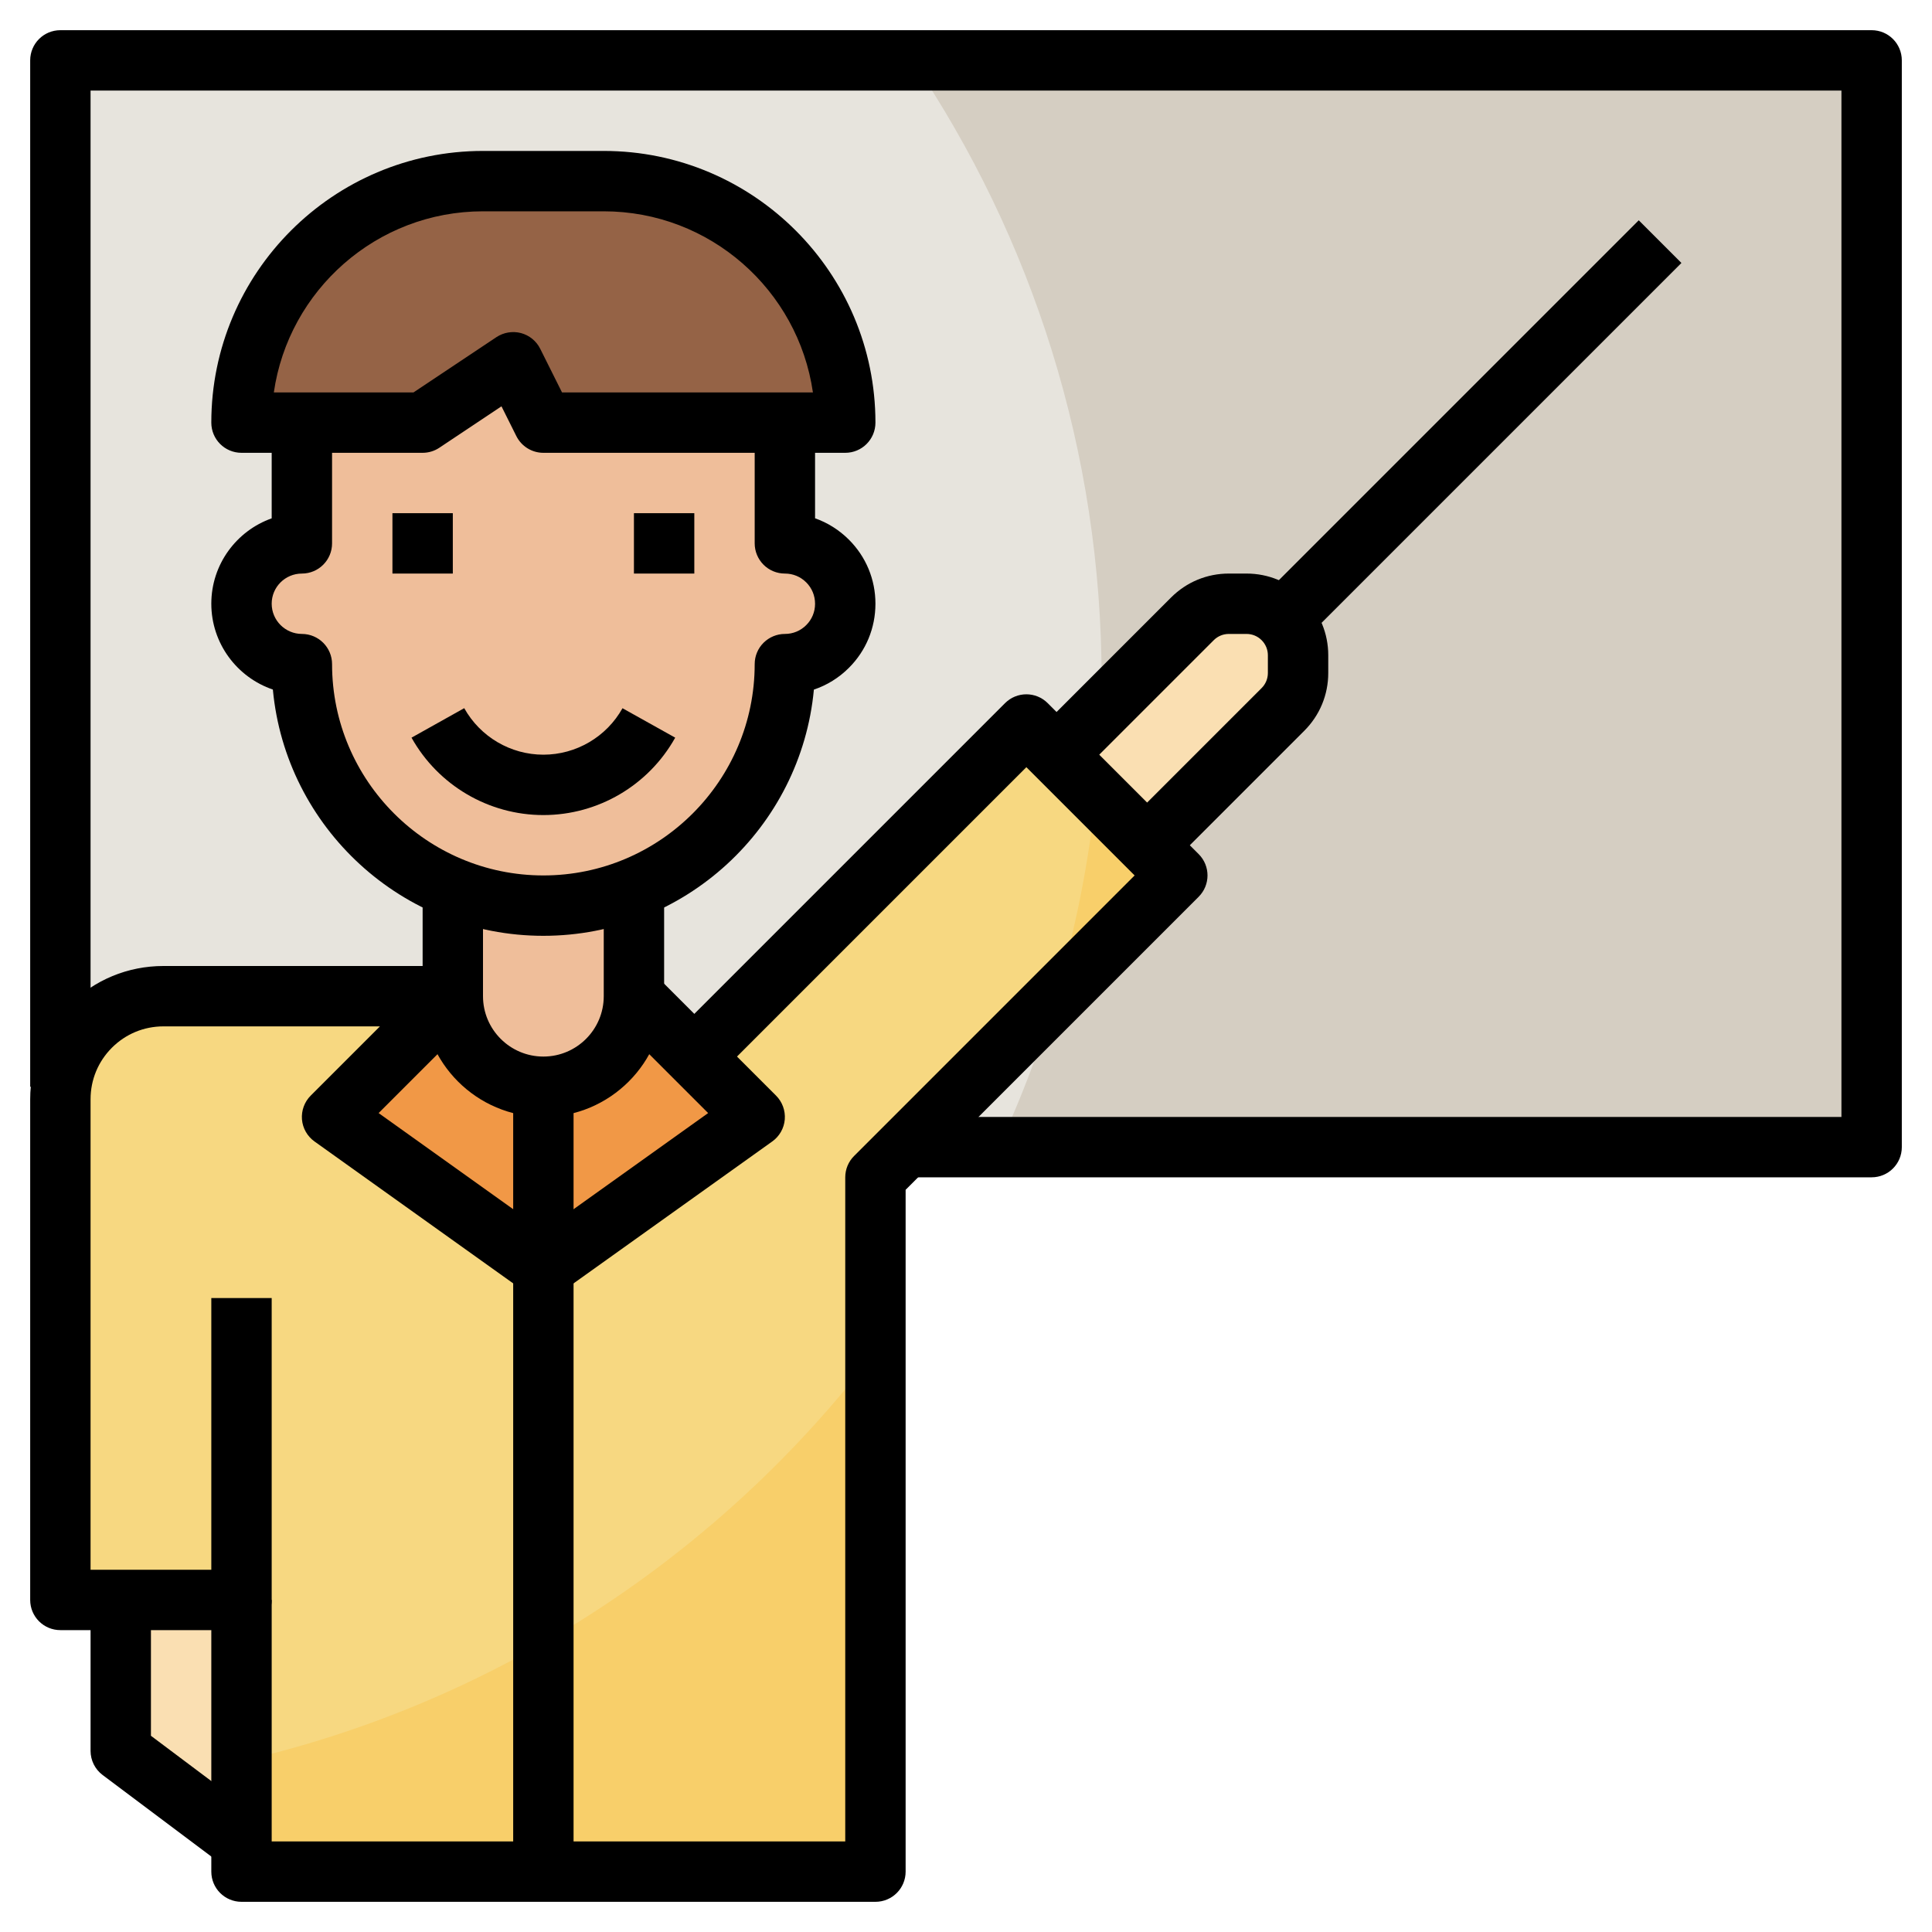 <svg id="Layer_3" enable-background="new 0 0 64 64" height="512" viewBox="0 0 64 64" width="512" xmlns="http://www.w3.org/2000/svg"><g><g><path d="m2 2h60v36h-60z" fill="#d5cec2"/></g><g><path d="m2 38h31.08c2.185-4.702 3.413-9.939 3.413-15.465 0-7.606-2.311-14.672-6.269-20.535h-28.224z" fill="#e7e4dd"/></g><g><path d="m8 53h-6v-16.586c0-.905.36-1.774 1-2.414.64-.64 1.509-1 2.414-1h9.586l-4 4 7 5 7-5-2-2 11-11 5 5-10 10v23h-21z" fill="#f8cf6a"/></g><g><path d="m34 24-11 11 2 2-7 5-7-5 4-4h-9.586c-.905 0-1.774.36-2.414 1s-1 1.509-1 2.414v16.586h6v5.339c8.506-1.953 15.884-6.852 21-13.573v-5.766l5.961-5.961c.646-2.169 1.105-4.42 1.341-6.737z" fill="#f7d881"/></g><g><path d="m4 53v5l4 3v-8z" fill="#fadfb2"/></g><g><path d="m38 28 4.5-4.5c.32-.32.5-.754.5-1.207v-.586c0-.453-.18-.887-.5-1.207-.32-.32-.754-.5-1.207-.5h-.586c-.453 0-.887.18-1.207.5l-4.5 4.5z" fill="#fadfb2"/></g><g><path d="m21 33 4 4-7 5-7-5 4-4z" fill="#f19846"/></g><g><path d="m15 29v4c0 1.657 1.343 3 3 3 1.657 0 3-1.343 3-3v-4z" fill="#efbe9a"/></g><g><path d="m10 12v6h-.004c-1.103.001-1.996.895-1.996 1.998 0 1.105.895 2.001 2 2.002 0 4.418 3.582 8 8 8 4.418 0 8-3.582 8-8 1.104.001 2-.894 2-1.998v-.004c0-1.104-.896-1.999-2-1.998v-6z" fill="#efbe9a"/></g><g><path d="m8 14h6l3-2 1 2h10c0-4.418-3.582-8-8-8h-4c-4.418 0-8 3.582-8 8z" fill="#956346"/></g><g><path d="m18 31c-4.679 0-8.535-3.589-8.961-8.158-1.185-.403-2.039-1.526-2.039-2.844 0-1.303.836-2.415 2-2.827v-3.171h2v4c0 .553-.447 1-1 1-.553.001-1 .448-1 .998 0 .552.449 1.001 1.001 1.002s.999.448.999 1c0 3.859 3.141 7 7 7s7-3.141 7-7c0-.266.105-.52.293-.707s.442-.293.707-.293h.001.001c.267 0 .517-.104.705-.292.189-.188.293-.439.293-.706 0-.271-.104-.521-.293-.71-.188-.188-.438-.292-.705-.292h-.001-.001c-.265 0-.52-.105-.707-.293s-.293-.441-.293-.707v-4h2v3.169c.417.147.799.387 1.121.708.567.566.879 1.319.879 2.121 0 .806-.312 1.559-.879 2.125-.332.332-.729.576-1.16.721-.427 4.568-4.283 8.156-8.961 8.156z"/></g><g><path d="m28 15h-10c-.379 0-.725-.214-.895-.553l-.493-.987-2.058 1.372c-.163.109-.357.168-.554.168h-6c-.553 0-1-.447-1-1 0-4.963 4.037-9 9-9h4c4.963 0 9 4.037 9 9 0 .553-.447 1-1 1zm-9.382-2h8.311c-.487-3.388-3.408-6-6.929-6h-4c-3.521 0-6.442 2.612-6.929 6h4.626l2.748-1.832c.239-.158.535-.207.812-.135.277.074.51.263.638.52z"/></g><g><path d="m18 37c-2.206 0-4-1.794-4-4v-3h2v3c0 1.103.897 2 2 2s2-.897 2-2v-3h2v3c0 2.206-1.794 4-4 4z"/></g><g><path d="m8 54h-6c-.553 0-1-.447-1-1v-16.586c0-1.179.459-2.287 1.293-3.121s1.942-1.293 3.121-1.293h9.586c.404 0 .77.243.924.617.155.374.069.804-.217 1.09l-3.165 3.165 5.458 3.899 5.458-3.899-3.165-3.165 1.414-1.414 4 4c.208.208.313.496.29.789-.024.293-.177.561-.416.731l-7 5c-.348.248-.814.248-1.162 0l-7-5c-.239-.171-.392-.438-.416-.731-.023-.293.082-.581.29-.789l2.293-2.293h-7.172c-.645 0-1.251.251-1.707.707s-.707 1.063-.707 1.707v15.586h4v-9h2v10c0 .553-.447 1-1 1z"/></g><g><path d="m17 36h2v26h-2z"/></g><g><path d="m13 17h2v2h-2z"/></g><g><path d="m21 17h2v2h-2z"/></g><g><path d="m18 27c-1.81 0-3.483-.982-4.368-2.564l1.746-.977c.531.95 1.536 1.541 2.622 1.541s2.091-.59 2.621-1.539l1.746.975c-.884 1.582-2.556 2.564-4.367 2.564z"/></g><g><path d="m62 39h-32v-2h31v-34h-58v33h-2v-34c0-.553.447-1 1-1h60c.553 0 1 .447 1 1v36c0 .553-.447 1-1 1z"/></g><g><path d="m7.4 61.8-4-3c-.252-.189-.4-.486-.4-.8v-5h2v4.5l3.6 2.7z"/></g><g><path d="m29 63h-21c-.553 0-1-.447-1-1v-9h2v8h19v-22c0-.266.105-.52.293-.707l9.293-9.293-3.586-3.586-10.293 10.293-1.414-1.414 11-11c.391-.391 1.023-.391 1.414 0l5 5c.391.391.391 1.023 0 1.414l-9.707 9.707v22.586c0 .553-.447 1-1 1z"/></g><g><path d="m38.707 28.707-1.414-1.414 4.5-4.5c.134-.134.207-.312.207-.5v-.586c0-.188-.073-.366-.207-.5s-.312-.207-.5-.207h-.586c-.188 0-.366.073-.5.207l-4.5 4.5-1.414-1.414 4.5-4.5c.512-.512 1.191-.793 1.914-.793h.586c.723 0 1.402.281 1.914.793s.793 1.191.793 1.914v.586c0 .723-.281 1.402-.793 1.914z"/></g><g><path d="m40.515 13h16.971v2h-16.971z" transform="matrix(.707 -.707 .707 .707 4.452 38.749)"/></g></g></svg>